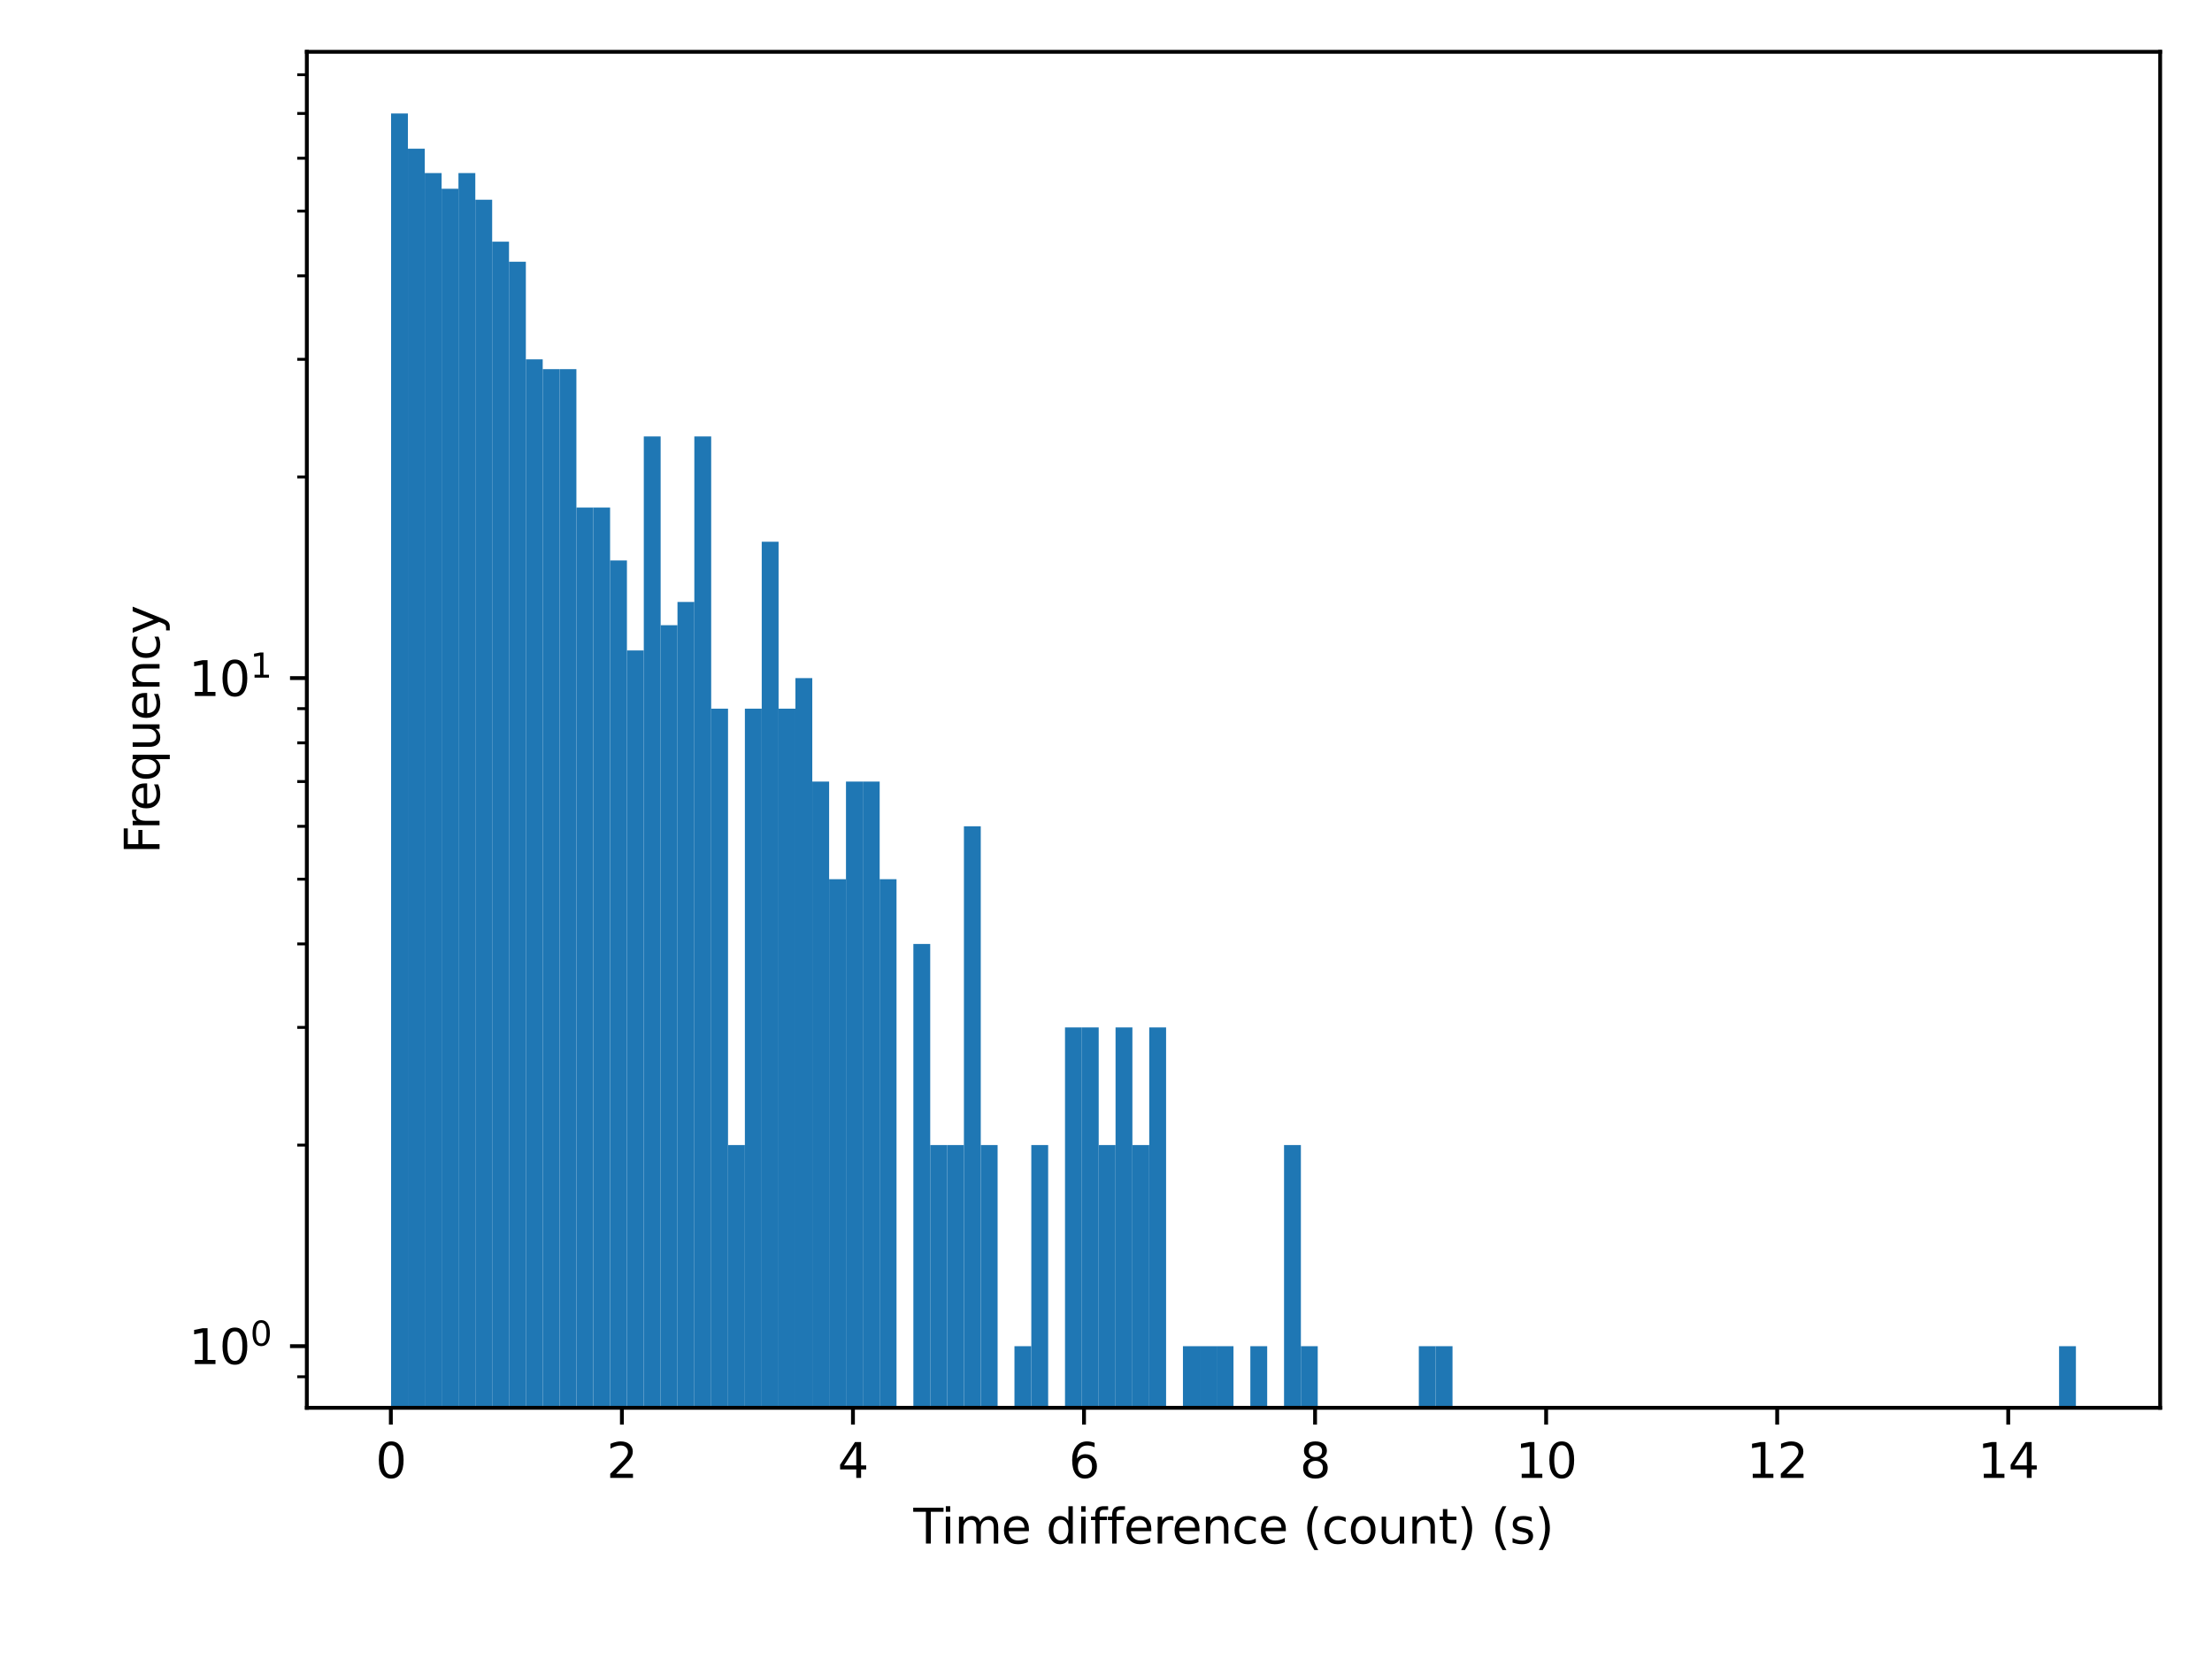 <?xml version="1.0" encoding="utf-8" standalone="no"?>
<!DOCTYPE svg PUBLIC "-//W3C//DTD SVG 1.1//EN"
  "http://www.w3.org/Graphics/SVG/1.1/DTD/svg11.dtd">
<svg height="345.6pt" version="1.1" viewBox="0 0 460.8 345.6" width="460.8pt" xmlns="http://www.w3.org/2000/svg" xmlns:xlink="http://www.w3.org/1999/xlink">
 <defs>
  <style type="text/css">*{stroke-linecap:butt;stroke-linejoin:round;}</style>
 </defs>
 <g id="figure_1">
  <g id="patch_1">
   <path d="M 0 345.6 
L 460.8 345.6 
L 460.8 0 
L 0 0 
z
" style="fill:#ffffff;"/>
  </g>
  <g id="axes_1">
   <g id="patch_2">
    <path d="M 63.917 293.272 
L 450 293.272 
L 450 10.8 
L 63.917 10.8 
z
" style="fill:#ffffff;"/>
   </g>
   <g id="patch_3">
    <path clip-path="url(#p683ae94d68)" d="M 81.466 139456.087 
L 84.976 139456.087 
L 84.976 23.64 
L 81.466 23.64 
z
" style="fill:#1f77b4;"/>
   </g>
   <g id="patch_4">
    <path clip-path="url(#p683ae94d68)" d="M 84.976 139456.087 
L 88.486 139456.087 
L 88.486 30.975 
L 84.976 30.975 
z
" style="fill:#1f77b4;"/>
   </g>
   <g id="patch_5">
    <path clip-path="url(#p683ae94d68)" d="M 88.486 139456.087 
L 91.995 139456.087 
L 91.995 36.057 
L 88.486 36.057 
z
" style="fill:#1f77b4;"/>
   </g>
   <g id="patch_6">
    <path clip-path="url(#p683ae94d68)" d="M 91.995 139456.087 
L 95.505 139456.087 
L 95.505 39.325 
L 91.995 39.325 
z
" style="fill:#1f77b4;"/>
   </g>
   <g id="patch_7">
    <path clip-path="url(#p683ae94d68)" d="M 95.505 139456.087 
L 99.015 139456.087 
L 99.015 36.057 
L 95.505 36.057 
z
" style="fill:#1f77b4;"/>
   </g>
   <g id="patch_8">
    <path clip-path="url(#p683ae94d68)" d="M 99.015 139456.087 
L 102.525 139456.087 
L 102.525 41.606 
L 99.015 41.606 
z
" style="fill:#1f77b4;"/>
   </g>
   <g id="patch_9">
    <path clip-path="url(#p683ae94d68)" d="M 102.525 139456.087 
L 106.035 139456.087 
L 106.035 50.345 
L 102.525 50.345 
z
" style="fill:#1f77b4;"/>
   </g>
   <g id="patch_10">
    <path clip-path="url(#p683ae94d68)" d="M 106.035 139456.087 
L 109.545 139456.087 
L 109.545 54.516 
L 106.035 54.516 
z
" style="fill:#1f77b4;"/>
   </g>
   <g id="patch_11">
    <path clip-path="url(#p683ae94d68)" d="M 109.545 139456.087 
L 113.055 139456.087 
L 113.055 74.853 
L 109.545 74.853 
z
" style="fill:#1f77b4;"/>
   </g>
   <g id="patch_12">
    <path clip-path="url(#p683ae94d68)" d="M 113.055 139456.087 
L 116.564 139456.087 
L 116.564 76.902 
L 113.055 76.902 
z
" style="fill:#1f77b4;"/>
   </g>
   <g id="patch_13">
    <path clip-path="url(#p683ae94d68)" d="M 116.564 139456.087 
L 120.074 139456.087 
L 120.074 76.902 
L 116.564 76.902 
z
" style="fill:#1f77b4;"/>
   </g>
   <g id="patch_14">
    <path clip-path="url(#p683ae94d68)" d="M 120.074 139456.087 
L 123.584 139456.087 
L 123.584 105.729 
L 120.074 105.729 
z
" style="fill:#1f77b4;"/>
   </g>
   <g id="patch_15">
    <path clip-path="url(#p683ae94d68)" d="M 123.584 139456.087 
L 127.094 139456.087 
L 127.094 105.729 
L 123.584 105.729 
z
" style="fill:#1f77b4;"/>
   </g>
   <g id="patch_16">
    <path clip-path="url(#p683ae94d68)" d="M 127.094 139456.087 
L 130.604 139456.087 
L 130.604 116.749 
L 127.094 116.749 
z
" style="fill:#1f77b4;"/>
   </g>
   <g id="patch_17">
    <path clip-path="url(#p683ae94d68)" d="M 130.604 139456.087 
L 134.114 139456.087 
L 134.114 135.496 
L 130.604 135.496 
z
" style="fill:#1f77b4;"/>
   </g>
   <g id="patch_18">
    <path clip-path="url(#p683ae94d68)" d="M 134.114 139456.087 
L 137.623 139456.087 
L 137.623 90.913 
L 134.114 90.913 
z
" style="fill:#1f77b4;"/>
   </g>
   <g id="patch_19">
    <path clip-path="url(#p683ae94d68)" d="M 137.623 139456.087 
L 141.133 139456.087 
L 141.133 130.237 
L 137.623 130.237 
z
" style="fill:#1f77b4;"/>
   </g>
   <g id="patch_20">
    <path clip-path="url(#p683ae94d68)" d="M 141.133 139456.087 
L 144.643 139456.087 
L 144.643 125.399 
L 141.133 125.399 
z
" style="fill:#1f77b4;"/>
   </g>
   <g id="patch_21">
    <path clip-path="url(#p683ae94d68)" d="M 144.643 139456.087 
L 148.153 139456.087 
L 148.153 90.913 
L 144.643 90.913 
z
" style="fill:#1f77b4;"/>
   </g>
   <g id="patch_22">
    <path clip-path="url(#p683ae94d68)" d="M 148.153 139456.087 
L 151.663 139456.087 
L 151.663 147.625 
L 148.153 147.625 
z
" style="fill:#1f77b4;"/>
   </g>
   <g id="patch_23">
    <path clip-path="url(#p683ae94d68)" d="M 151.663 139456.087 
L 155.173 139456.087 
L 155.173 238.536 
L 151.663 238.536 
z
" style="fill:#1f77b4;"/>
   </g>
   <g id="patch_24">
    <path clip-path="url(#p683ae94d68)" d="M 155.173 139456.087 
L 158.683 139456.087 
L 158.683 147.625 
L 155.173 147.625 
z
" style="fill:#1f77b4;"/>
   </g>
   <g id="patch_25">
    <path clip-path="url(#p683ae94d68)" d="M 158.683 139456.087 
L 162.192 139456.087 
L 162.192 112.848 
L 158.683 112.848 
z
" style="fill:#1f77b4;"/>
   </g>
   <g id="patch_26">
    <path clip-path="url(#p683ae94d68)" d="M 162.192 139456.087 
L 165.702 139456.087 
L 165.702 147.625 
L 162.192 147.625 
z
" style="fill:#1f77b4;"/>
   </g>
   <g id="patch_27">
    <path clip-path="url(#p683ae94d68)" d="M 165.702 139456.087 
L 169.212 139456.087 
L 169.212 141.257 
L 165.702 141.257 
z
" style="fill:#1f77b4;"/>
   </g>
   <g id="patch_28">
    <path clip-path="url(#p683ae94d68)" d="M 169.212 139456.087 
L 172.722 139456.087 
L 172.722 162.815 
L 169.212 162.815 
z
" style="fill:#1f77b4;"/>
   </g>
   <g id="patch_29">
    <path clip-path="url(#p683ae94d68)" d="M 172.722 139456.087 
L 176.232 139456.087 
L 176.232 183.153 
L 172.722 183.153 
z
" style="fill:#1f77b4;"/>
   </g>
   <g id="patch_30">
    <path clip-path="url(#p683ae94d68)" d="M 176.232 139456.087 
L 179.742 139456.087 
L 179.742 162.815 
L 176.232 162.815 
z
" style="fill:#1f77b4;"/>
   </g>
   <g id="patch_31">
    <path clip-path="url(#p683ae94d68)" d="M 179.742 139456.087 
L 183.252 139456.087 
L 183.252 162.815 
L 179.742 162.815 
z
" style="fill:#1f77b4;"/>
   </g>
   <g id="patch_32">
    <path clip-path="url(#p683ae94d68)" d="M 183.252 139456.087 
L 186.761 139456.087 
L 186.761 183.153 
L 183.252 183.153 
z
" style="fill:#1f77b4;"/>
   </g>
   <g id="patch_33">
    <path clip-path="url(#p683ae94d68)" d="M 186.761 139456.087 
L 190.271 139456.087 
L 190.271 139456.087 
L 186.761 139456.087 
z
" style="fill:#1f77b4;"/>
   </g>
   <g id="patch_34">
    <path clip-path="url(#p683ae94d68)" d="M 190.271 139456.087 
L 193.781 139456.087 
L 193.781 196.64 
L 190.271 196.64 
z
" style="fill:#1f77b4;"/>
   </g>
   <g id="patch_35">
    <path clip-path="url(#p683ae94d68)" d="M 193.781 139456.087 
L 197.291 139456.087 
L 197.291 238.536 
L 193.781 238.536 
z
" style="fill:#1f77b4;"/>
   </g>
   <g id="patch_36">
    <path clip-path="url(#p683ae94d68)" d="M 197.291 139456.087 
L 200.801 139456.087 
L 200.801 238.536 
L 197.291 238.536 
z
" style="fill:#1f77b4;"/>
   </g>
   <g id="patch_37">
    <path clip-path="url(#p683ae94d68)" d="M 200.801 139456.087 
L 204.311 139456.087 
L 204.311 172.133 
L 200.801 172.133 
z
" style="fill:#1f77b4;"/>
   </g>
   <g id="patch_38">
    <path clip-path="url(#p683ae94d68)" d="M 204.311 139456.087 
L 207.82 139456.087 
L 207.82 238.536 
L 204.311 238.536 
z
" style="fill:#1f77b4;"/>
   </g>
   <g id="patch_39">
    <path clip-path="url(#p683ae94d68)" d="M 207.82 139456.087 
L 211.33 139456.087 
L 211.33 139456.087 
L 207.82 139456.087 
z
" style="fill:#1f77b4;"/>
   </g>
   <g id="patch_40">
    <path clip-path="url(#p683ae94d68)" d="M 211.33 139456.087 
L 214.84 139456.087 
L 214.84 280.432 
L 211.33 280.432 
z
" style="fill:#1f77b4;"/>
   </g>
   <g id="patch_41">
    <path clip-path="url(#p683ae94d68)" d="M 214.84 139456.087 
L 218.35 139456.087 
L 218.35 238.536 
L 214.84 238.536 
z
" style="fill:#1f77b4;"/>
   </g>
   <g id="patch_42">
    <path clip-path="url(#p683ae94d68)" d="M 218.35 139456.087 
L 221.86 139456.087 
L 221.86 139456.087 
L 218.35 139456.087 
z
" style="fill:#1f77b4;"/>
   </g>
   <g id="patch_43">
    <path clip-path="url(#p683ae94d68)" d="M 221.86 139456.087 
L 225.37 139456.087 
L 225.37 214.029 
L 221.86 214.029 
z
" style="fill:#1f77b4;"/>
   </g>
   <g id="patch_44">
    <path clip-path="url(#p683ae94d68)" d="M 225.37 139456.087 
L 228.88 139456.087 
L 228.88 214.029 
L 225.37 214.029 
z
" style="fill:#1f77b4;"/>
   </g>
   <g id="patch_45">
    <path clip-path="url(#p683ae94d68)" d="M 228.88 139456.087 
L 232.389 139456.087 
L 232.389 238.536 
L 228.88 238.536 
z
" style="fill:#1f77b4;"/>
   </g>
   <g id="patch_46">
    <path clip-path="url(#p683ae94d68)" d="M 232.389 139456.087 
L 235.899 139456.087 
L 235.899 214.029 
L 232.389 214.029 
z
" style="fill:#1f77b4;"/>
   </g>
   <g id="patch_47">
    <path clip-path="url(#p683ae94d68)" d="M 235.899 139456.087 
L 239.409 139456.087 
L 239.409 238.536 
L 235.899 238.536 
z
" style="fill:#1f77b4;"/>
   </g>
   <g id="patch_48">
    <path clip-path="url(#p683ae94d68)" d="M 239.409 139456.087 
L 242.919 139456.087 
L 242.919 214.029 
L 239.409 214.029 
z
" style="fill:#1f77b4;"/>
   </g>
   <g id="patch_49">
    <path clip-path="url(#p683ae94d68)" d="M 242.919 139456.087 
L 246.429 139456.087 
L 246.429 139456.087 
L 242.919 139456.087 
z
" style="fill:#1f77b4;"/>
   </g>
   <g id="patch_50">
    <path clip-path="url(#p683ae94d68)" d="M 246.429 139456.087 
L 249.939 139456.087 
L 249.939 280.432 
L 246.429 280.432 
z
" style="fill:#1f77b4;"/>
   </g>
   <g id="patch_51">
    <path clip-path="url(#p683ae94d68)" d="M 249.939 139456.087 
L 253.448 139456.087 
L 253.448 280.432 
L 249.939 280.432 
z
" style="fill:#1f77b4;"/>
   </g>
   <g id="patch_52">
    <path clip-path="url(#p683ae94d68)" d="M 253.448 139456.087 
L 256.958 139456.087 
L 256.958 280.432 
L 253.448 280.432 
z
" style="fill:#1f77b4;"/>
   </g>
   <g id="patch_53">
    <path clip-path="url(#p683ae94d68)" d="M 256.958 139456.087 
L 260.468 139456.087 
L 260.468 139456.087 
L 256.958 139456.087 
z
" style="fill:#1f77b4;"/>
   </g>
   <g id="patch_54">
    <path clip-path="url(#p683ae94d68)" d="M 260.468 139456.087 
L 263.978 139456.087 
L 263.978 280.432 
L 260.468 280.432 
z
" style="fill:#1f77b4;"/>
   </g>
   <g id="patch_55">
    <path clip-path="url(#p683ae94d68)" d="M 263.978 139456.087 
L 267.488 139456.087 
L 267.488 139456.087 
L 263.978 139456.087 
z
" style="fill:#1f77b4;"/>
   </g>
   <g id="patch_56">
    <path clip-path="url(#p683ae94d68)" d="M 267.488 139456.087 
L 270.998 139456.087 
L 270.998 238.536 
L 267.488 238.536 
z
" style="fill:#1f77b4;"/>
   </g>
   <g id="patch_57">
    <path clip-path="url(#p683ae94d68)" d="M 270.998 139456.087 
L 274.508 139456.087 
L 274.508 280.432 
L 270.998 280.432 
z
" style="fill:#1f77b4;"/>
   </g>
   <g id="patch_58">
    <path clip-path="url(#p683ae94d68)" d="M 274.508 139456.087 
L 278.017 139456.087 
L 278.017 139456.087 
L 274.508 139456.087 
z
" style="fill:#1f77b4;"/>
   </g>
   <g id="patch_59">
    <path clip-path="url(#p683ae94d68)" d="M 278.017 139456.087 
L 281.527 139456.087 
L 281.527 139456.087 
L 278.017 139456.087 
z
" style="fill:#1f77b4;"/>
   </g>
   <g id="patch_60">
    <path clip-path="url(#p683ae94d68)" d="M 281.527 139456.087 
L 285.037 139456.087 
L 285.037 139456.087 
L 281.527 139456.087 
z
" style="fill:#1f77b4;"/>
   </g>
   <g id="patch_61">
    <path clip-path="url(#p683ae94d68)" d="M 285.037 139456.087 
L 288.547 139456.087 
L 288.547 139456.087 
L 285.037 139456.087 
z
" style="fill:#1f77b4;"/>
   </g>
   <g id="patch_62">
    <path clip-path="url(#p683ae94d68)" d="M 288.547 139456.087 
L 292.057 139456.087 
L 292.057 139456.087 
L 288.547 139456.087 
z
" style="fill:#1f77b4;"/>
   </g>
   <g id="patch_63">
    <path clip-path="url(#p683ae94d68)" d="M 292.057 139456.087 
L 295.567 139456.087 
L 295.567 139456.087 
L 292.057 139456.087 
z
" style="fill:#1f77b4;"/>
   </g>
   <g id="patch_64">
    <path clip-path="url(#p683ae94d68)" d="M 295.567 139456.087 
L 299.077 139456.087 
L 299.077 280.432 
L 295.567 280.432 
z
" style="fill:#1f77b4;"/>
   </g>
   <g id="patch_65">
    <path clip-path="url(#p683ae94d68)" d="M 299.077 139456.087 
L 302.586 139456.087 
L 302.586 280.432 
L 299.077 280.432 
z
" style="fill:#1f77b4;"/>
   </g>
   <g id="patch_66">
    <path clip-path="url(#p683ae94d68)" d="M 302.586 139456.087 
L 306.096 139456.087 
L 306.096 139456.087 
L 302.586 139456.087 
z
" style="fill:#1f77b4;"/>
   </g>
   <g id="patch_67">
    <path clip-path="url(#p683ae94d68)" d="M 306.096 139456.087 
L 309.606 139456.087 
L 309.606 139456.087 
L 306.096 139456.087 
z
" style="fill:#1f77b4;"/>
   </g>
   <g id="patch_68">
    <path clip-path="url(#p683ae94d68)" d="M 309.606 139456.087 
L 313.116 139456.087 
L 313.116 139456.087 
L 309.606 139456.087 
z
" style="fill:#1f77b4;"/>
   </g>
   <g id="patch_69">
    <path clip-path="url(#p683ae94d68)" d="M 313.116 139456.087 
L 316.626 139456.087 
L 316.626 139456.087 
L 313.116 139456.087 
z
" style="fill:#1f77b4;"/>
   </g>
   <g id="patch_70">
    <path clip-path="url(#p683ae94d68)" d="M 316.626 139456.087 
L 320.136 139456.087 
L 320.136 139456.087 
L 316.626 139456.087 
z
" style="fill:#1f77b4;"/>
   </g>
   <g id="patch_71">
    <path clip-path="url(#p683ae94d68)" d="M 320.136 139456.087 
L 323.645 139456.087 
L 323.645 139456.087 
L 320.136 139456.087 
z
" style="fill:#1f77b4;"/>
   </g>
   <g id="patch_72">
    <path clip-path="url(#p683ae94d68)" d="M 323.645 139456.087 
L 327.155 139456.087 
L 327.155 139456.087 
L 323.645 139456.087 
z
" style="fill:#1f77b4;"/>
   </g>
   <g id="patch_73">
    <path clip-path="url(#p683ae94d68)" d="M 327.155 139456.087 
L 330.665 139456.087 
L 330.665 139456.087 
L 327.155 139456.087 
z
" style="fill:#1f77b4;"/>
   </g>
   <g id="patch_74">
    <path clip-path="url(#p683ae94d68)" d="M 330.665 139456.087 
L 334.175 139456.087 
L 334.175 139456.087 
L 330.665 139456.087 
z
" style="fill:#1f77b4;"/>
   </g>
   <g id="patch_75">
    <path clip-path="url(#p683ae94d68)" d="M 334.175 139456.087 
L 337.685 139456.087 
L 337.685 139456.087 
L 334.175 139456.087 
z
" style="fill:#1f77b4;"/>
   </g>
   <g id="patch_76">
    <path clip-path="url(#p683ae94d68)" d="M 337.685 139456.087 
L 341.195 139456.087 
L 341.195 139456.087 
L 337.685 139456.087 
z
" style="fill:#1f77b4;"/>
   </g>
   <g id="patch_77">
    <path clip-path="url(#p683ae94d68)" d="M 341.195 139456.087 
L 344.705 139456.087 
L 344.705 139456.087 
L 341.195 139456.087 
z
" style="fill:#1f77b4;"/>
   </g>
   <g id="patch_78">
    <path clip-path="url(#p683ae94d68)" d="M 344.705 139456.087 
L 348.214 139456.087 
L 348.214 139456.087 
L 344.705 139456.087 
z
" style="fill:#1f77b4;"/>
   </g>
   <g id="patch_79">
    <path clip-path="url(#p683ae94d68)" d="M 348.214 139456.087 
L 351.724 139456.087 
L 351.724 139456.087 
L 348.214 139456.087 
z
" style="fill:#1f77b4;"/>
   </g>
   <g id="patch_80">
    <path clip-path="url(#p683ae94d68)" d="M 351.724 139456.087 
L 355.234 139456.087 
L 355.234 139456.087 
L 351.724 139456.087 
z
" style="fill:#1f77b4;"/>
   </g>
   <g id="patch_81">
    <path clip-path="url(#p683ae94d68)" d="M 355.234 139456.087 
L 358.744 139456.087 
L 358.744 139456.087 
L 355.234 139456.087 
z
" style="fill:#1f77b4;"/>
   </g>
   <g id="patch_82">
    <path clip-path="url(#p683ae94d68)" d="M 358.744 139456.087 
L 362.254 139456.087 
L 362.254 139456.087 
L 358.744 139456.087 
z
" style="fill:#1f77b4;"/>
   </g>
   <g id="patch_83">
    <path clip-path="url(#p683ae94d68)" d="M 362.254 139456.087 
L 365.764 139456.087 
L 365.764 139456.087 
L 362.254 139456.087 
z
" style="fill:#1f77b4;"/>
   </g>
   <g id="patch_84">
    <path clip-path="url(#p683ae94d68)" d="M 365.764 139456.087 
L 369.273 139456.087 
L 369.273 139456.087 
L 365.764 139456.087 
z
" style="fill:#1f77b4;"/>
   </g>
   <g id="patch_85">
    <path clip-path="url(#p683ae94d68)" d="M 369.273 139456.087 
L 372.783 139456.087 
L 372.783 139456.087 
L 369.273 139456.087 
z
" style="fill:#1f77b4;"/>
   </g>
   <g id="patch_86">
    <path clip-path="url(#p683ae94d68)" d="M 372.783 139456.087 
L 376.293 139456.087 
L 376.293 139456.087 
L 372.783 139456.087 
z
" style="fill:#1f77b4;"/>
   </g>
   <g id="patch_87">
    <path clip-path="url(#p683ae94d68)" d="M 376.293 139456.087 
L 379.803 139456.087 
L 379.803 139456.087 
L 376.293 139456.087 
z
" style="fill:#1f77b4;"/>
   </g>
   <g id="patch_88">
    <path clip-path="url(#p683ae94d68)" d="M 379.803 139456.087 
L 383.313 139456.087 
L 383.313 139456.087 
L 379.803 139456.087 
z
" style="fill:#1f77b4;"/>
   </g>
   <g id="patch_89">
    <path clip-path="url(#p683ae94d68)" d="M 383.313 139456.087 
L 386.823 139456.087 
L 386.823 139456.087 
L 383.313 139456.087 
z
" style="fill:#1f77b4;"/>
   </g>
   <g id="patch_90">
    <path clip-path="url(#p683ae94d68)" d="M 386.823 139456.087 
L 390.333 139456.087 
L 390.333 139456.087 
L 386.823 139456.087 
z
" style="fill:#1f77b4;"/>
   </g>
   <g id="patch_91">
    <path clip-path="url(#p683ae94d68)" d="M 390.333 139456.087 
L 393.842 139456.087 
L 393.842 139456.087 
L 390.333 139456.087 
z
" style="fill:#1f77b4;"/>
   </g>
   <g id="patch_92">
    <path clip-path="url(#p683ae94d68)" d="M 393.842 139456.087 
L 397.352 139456.087 
L 397.352 139456.087 
L 393.842 139456.087 
z
" style="fill:#1f77b4;"/>
   </g>
   <g id="patch_93">
    <path clip-path="url(#p683ae94d68)" d="M 397.352 139456.087 
L 400.862 139456.087 
L 400.862 139456.087 
L 397.352 139456.087 
z
" style="fill:#1f77b4;"/>
   </g>
   <g id="patch_94">
    <path clip-path="url(#p683ae94d68)" d="M 400.862 139456.087 
L 404.372 139456.087 
L 404.372 139456.087 
L 400.862 139456.087 
z
" style="fill:#1f77b4;"/>
   </g>
   <g id="patch_95">
    <path clip-path="url(#p683ae94d68)" d="M 404.372 139456.087 
L 407.882 139456.087 
L 407.882 139456.087 
L 404.372 139456.087 
z
" style="fill:#1f77b4;"/>
   </g>
   <g id="patch_96">
    <path clip-path="url(#p683ae94d68)" d="M 407.882 139456.087 
L 411.392 139456.087 
L 411.392 139456.087 
L 407.882 139456.087 
z
" style="fill:#1f77b4;"/>
   </g>
   <g id="patch_97">
    <path clip-path="url(#p683ae94d68)" d="M 411.392 139456.087 
L 414.902 139456.087 
L 414.902 139456.087 
L 411.392 139456.087 
z
" style="fill:#1f77b4;"/>
   </g>
   <g id="patch_98">
    <path clip-path="url(#p683ae94d68)" d="M 414.902 139456.087 
L 418.411 139456.087 
L 418.411 139456.087 
L 414.902 139456.087 
z
" style="fill:#1f77b4;"/>
   </g>
   <g id="patch_99">
    <path clip-path="url(#p683ae94d68)" d="M 418.411 139456.087 
L 421.921 139456.087 
L 421.921 139456.087 
L 418.411 139456.087 
z
" style="fill:#1f77b4;"/>
   </g>
   <g id="patch_100">
    <path clip-path="url(#p683ae94d68)" d="M 421.921 139456.087 
L 425.431 139456.087 
L 425.431 139456.087 
L 421.921 139456.087 
z
" style="fill:#1f77b4;"/>
   </g>
   <g id="patch_101">
    <path clip-path="url(#p683ae94d68)" d="M 425.431 139456.087 
L 428.941 139456.087 
L 428.941 139456.087 
L 425.431 139456.087 
z
" style="fill:#1f77b4;"/>
   </g>
   <g id="patch_102">
    <path clip-path="url(#p683ae94d68)" d="M 428.941 139456.087 
L 432.451 139456.087 
L 432.451 280.432 
L 428.941 280.432 
z
" style="fill:#1f77b4;"/>
   </g>
   <g id="matplotlib.axis_1">
    <g id="xtick_1">
     <g id="line2d_1">
      <defs>
       <path d="M 0 0 
L 0 3.5 
" id="m8f049c482c" style="stroke:#000000;stroke-width:0.8;"/>
      </defs>
      <g>
       <use style="stroke:#000000;stroke-width:0.8;" x="81.421" xlink:href="#m8f049c482c" y="293.272"/>
      </g>
     </g>
     <g id="text_1">
      <!-- 0 -->
      <g transform="translate(78.239 307.87)scale(0.1 -0.1)">
       <defs>
        <path d="M 2034 4250 
Q 1547 4250 1301 3770 
Q 1056 3291 1056 2328 
Q 1056 1369 1301 889 
Q 1547 409 2034 409 
Q 2525 409 2770 889 
Q 3016 1369 3016 2328 
Q 3016 3291 2770 3770 
Q 2525 4250 2034 4250 
z
M 2034 4750 
Q 2819 4750 3233 4129 
Q 3647 3509 3647 2328 
Q 3647 1150 3233 529 
Q 2819 -91 2034 -91 
Q 1250 -91 836 529 
Q 422 1150 422 2328 
Q 422 3509 836 4129 
Q 1250 4750 2034 4750 
z
" id="DejaVuSans-30" transform="scale(0.016)"/>
       </defs>
       <use xlink:href="#DejaVuSans-30"/>
      </g>
     </g>
    </g>
    <g id="xtick_2">
     <g id="line2d_2">
      <g>
       <use style="stroke:#000000;stroke-width:0.8;" x="129.554" xlink:href="#m8f049c482c" y="293.272"/>
      </g>
     </g>
     <g id="text_2">
      <!-- 2 -->
      <g transform="translate(126.372 307.87)scale(0.1 -0.1)">
       <defs>
        <path d="M 1228 531 
L 3431 531 
L 3431 0 
L 469 0 
L 469 531 
Q 828 903 1448 1529 
Q 2069 2156 2228 2338 
Q 2531 2678 2651 2914 
Q 2772 3150 2772 3378 
Q 2772 3750 2511 3984 
Q 2250 4219 1831 4219 
Q 1534 4219 1204 4116 
Q 875 4013 500 3803 
L 500 4441 
Q 881 4594 1212 4672 
Q 1544 4750 1819 4750 
Q 2544 4750 2975 4387 
Q 3406 4025 3406 3419 
Q 3406 3131 3298 2873 
Q 3191 2616 2906 2266 
Q 2828 2175 2409 1742 
Q 1991 1309 1228 531 
z
" id="DejaVuSans-32" transform="scale(0.016)"/>
       </defs>
       <use xlink:href="#DejaVuSans-32"/>
      </g>
     </g>
    </g>
    <g id="xtick_3">
     <g id="line2d_3">
      <g>
       <use style="stroke:#000000;stroke-width:0.8;" x="177.687" xlink:href="#m8f049c482c" y="293.272"/>
      </g>
     </g>
     <g id="text_3">
      <!-- 4 -->
      <g transform="translate(174.506 307.87)scale(0.1 -0.1)">
       <defs>
        <path d="M 2419 4116 
L 825 1625 
L 2419 1625 
L 2419 4116 
z
M 2253 4666 
L 3047 4666 
L 3047 1625 
L 3713 1625 
L 3713 1100 
L 3047 1100 
L 3047 0 
L 2419 0 
L 2419 1100 
L 313 1100 
L 313 1709 
L 2253 4666 
z
" id="DejaVuSans-34" transform="scale(0.016)"/>
       </defs>
       <use xlink:href="#DejaVuSans-34"/>
      </g>
     </g>
    </g>
    <g id="xtick_4">
     <g id="line2d_4">
      <g>
       <use style="stroke:#000000;stroke-width:0.8;" x="225.82" xlink:href="#m8f049c482c" y="293.272"/>
      </g>
     </g>
     <g id="text_4">
      <!-- 6 -->
      <g transform="translate(222.639 307.87)scale(0.1 -0.1)">
       <defs>
        <path d="M 2113 2584 
Q 1688 2584 1439 2293 
Q 1191 2003 1191 1497 
Q 1191 994 1439 701 
Q 1688 409 2113 409 
Q 2538 409 2786 701 
Q 3034 994 3034 1497 
Q 3034 2003 2786 2293 
Q 2538 2584 2113 2584 
z
M 3366 4563 
L 3366 3988 
Q 3128 4100 2886 4159 
Q 2644 4219 2406 4219 
Q 1781 4219 1451 3797 
Q 1122 3375 1075 2522 
Q 1259 2794 1537 2939 
Q 1816 3084 2150 3084 
Q 2853 3084 3261 2657 
Q 3669 2231 3669 1497 
Q 3669 778 3244 343 
Q 2819 -91 2113 -91 
Q 1303 -91 875 529 
Q 447 1150 447 2328 
Q 447 3434 972 4092 
Q 1497 4750 2381 4750 
Q 2619 4750 2861 4703 
Q 3103 4656 3366 4563 
z
" id="DejaVuSans-36" transform="scale(0.016)"/>
       </defs>
       <use xlink:href="#DejaVuSans-36"/>
      </g>
     </g>
    </g>
    <g id="xtick_5">
     <g id="line2d_5">
      <g>
       <use style="stroke:#000000;stroke-width:0.8;" x="273.953" xlink:href="#m8f049c482c" y="293.272"/>
      </g>
     </g>
     <g id="text_5">
      <!-- 8 -->
      <g transform="translate(270.772 307.87)scale(0.1 -0.1)">
       <defs>
        <path d="M 2034 2216 
Q 1584 2216 1326 1975 
Q 1069 1734 1069 1313 
Q 1069 891 1326 650 
Q 1584 409 2034 409 
Q 2484 409 2743 651 
Q 3003 894 3003 1313 
Q 3003 1734 2745 1975 
Q 2488 2216 2034 2216 
z
M 1403 2484 
Q 997 2584 770 2862 
Q 544 3141 544 3541 
Q 544 4100 942 4425 
Q 1341 4750 2034 4750 
Q 2731 4750 3128 4425 
Q 3525 4100 3525 3541 
Q 3525 3141 3298 2862 
Q 3072 2584 2669 2484 
Q 3125 2378 3379 2068 
Q 3634 1759 3634 1313 
Q 3634 634 3220 271 
Q 2806 -91 2034 -91 
Q 1263 -91 848 271 
Q 434 634 434 1313 
Q 434 1759 690 2068 
Q 947 2378 1403 2484 
z
M 1172 3481 
Q 1172 3119 1398 2916 
Q 1625 2713 2034 2713 
Q 2441 2713 2670 2916 
Q 2900 3119 2900 3481 
Q 2900 3844 2670 4047 
Q 2441 4250 2034 4250 
Q 1625 4250 1398 4047 
Q 1172 3844 1172 3481 
z
" id="DejaVuSans-38" transform="scale(0.016)"/>
       </defs>
       <use xlink:href="#DejaVuSans-38"/>
      </g>
     </g>
    </g>
    <g id="xtick_6">
     <g id="line2d_6">
      <g>
       <use style="stroke:#000000;stroke-width:0.8;" x="322.086" xlink:href="#m8f049c482c" y="293.272"/>
      </g>
     </g>
     <g id="text_6">
      <!-- 10 -->
      <g transform="translate(315.724 307.87)scale(0.1 -0.1)">
       <defs>
        <path d="M 794 531 
L 1825 531 
L 1825 4091 
L 703 3866 
L 703 4441 
L 1819 4666 
L 2450 4666 
L 2450 531 
L 3481 531 
L 3481 0 
L 794 0 
L 794 531 
z
" id="DejaVuSans-31" transform="scale(0.016)"/>
       </defs>
       <use xlink:href="#DejaVuSans-31"/>
       <use x="63.623" xlink:href="#DejaVuSans-30"/>
      </g>
     </g>
    </g>
    <g id="xtick_7">
     <g id="line2d_7">
      <g>
       <use style="stroke:#000000;stroke-width:0.8;" x="370.22" xlink:href="#m8f049c482c" y="293.272"/>
      </g>
     </g>
     <g id="text_7">
      <!-- 12 -->
      <g transform="translate(363.857 307.87)scale(0.1 -0.1)">
       <use xlink:href="#DejaVuSans-31"/>
       <use x="63.623" xlink:href="#DejaVuSans-32"/>
      </g>
     </g>
    </g>
    <g id="xtick_8">
     <g id="line2d_8">
      <g>
       <use style="stroke:#000000;stroke-width:0.8;" x="418.353" xlink:href="#m8f049c482c" y="293.272"/>
      </g>
     </g>
     <g id="text_8">
      <!-- 14 -->
      <g transform="translate(411.99 307.87)scale(0.1 -0.1)">
       <use xlink:href="#DejaVuSans-31"/>
       <use x="63.623" xlink:href="#DejaVuSans-34"/>
      </g>
     </g>
    </g>
    <g id="text_9">
     <!-- Time difference (count) (s) -->
     <g transform="translate(190.269 321.549)scale(0.1 -0.1)">
      <defs>
       <path d="M -19 4666 
L 3928 4666 
L 3928 4134 
L 2272 4134 
L 2272 0 
L 1638 0 
L 1638 4134 
L -19 4134 
L -19 4666 
z
" id="DejaVuSans-54" transform="scale(0.016)"/>
       <path d="M 603 3500 
L 1178 3500 
L 1178 0 
L 603 0 
L 603 3500 
z
M 603 4863 
L 1178 4863 
L 1178 4134 
L 603 4134 
L 603 4863 
z
" id="DejaVuSans-69" transform="scale(0.016)"/>
       <path d="M 3328 2828 
Q 3544 3216 3844 3400 
Q 4144 3584 4550 3584 
Q 5097 3584 5394 3201 
Q 5691 2819 5691 2113 
L 5691 0 
L 5113 0 
L 5113 2094 
Q 5113 2597 4934 2840 
Q 4756 3084 4391 3084 
Q 3944 3084 3684 2787 
Q 3425 2491 3425 1978 
L 3425 0 
L 2847 0 
L 2847 2094 
Q 2847 2600 2669 2842 
Q 2491 3084 2119 3084 
Q 1678 3084 1418 2786 
Q 1159 2488 1159 1978 
L 1159 0 
L 581 0 
L 581 3500 
L 1159 3500 
L 1159 2956 
Q 1356 3278 1631 3431 
Q 1906 3584 2284 3584 
Q 2666 3584 2933 3390 
Q 3200 3197 3328 2828 
z
" id="DejaVuSans-6d" transform="scale(0.016)"/>
       <path d="M 3597 1894 
L 3597 1613 
L 953 1613 
Q 991 1019 1311 708 
Q 1631 397 2203 397 
Q 2534 397 2845 478 
Q 3156 559 3463 722 
L 3463 178 
Q 3153 47 2828 -22 
Q 2503 -91 2169 -91 
Q 1331 -91 842 396 
Q 353 884 353 1716 
Q 353 2575 817 3079 
Q 1281 3584 2069 3584 
Q 2775 3584 3186 3129 
Q 3597 2675 3597 1894 
z
M 3022 2063 
Q 3016 2534 2758 2815 
Q 2500 3097 2075 3097 
Q 1594 3097 1305 2825 
Q 1016 2553 972 2059 
L 3022 2063 
z
" id="DejaVuSans-65" transform="scale(0.016)"/>
       <path id="DejaVuSans-20" transform="scale(0.016)"/>
       <path d="M 2906 2969 
L 2906 4863 
L 3481 4863 
L 3481 0 
L 2906 0 
L 2906 525 
Q 2725 213 2448 61 
Q 2172 -91 1784 -91 
Q 1150 -91 751 415 
Q 353 922 353 1747 
Q 353 2572 751 3078 
Q 1150 3584 1784 3584 
Q 2172 3584 2448 3432 
Q 2725 3281 2906 2969 
z
M 947 1747 
Q 947 1113 1208 752 
Q 1469 391 1925 391 
Q 2381 391 2643 752 
Q 2906 1113 2906 1747 
Q 2906 2381 2643 2742 
Q 2381 3103 1925 3103 
Q 1469 3103 1208 2742 
Q 947 2381 947 1747 
z
" id="DejaVuSans-64" transform="scale(0.016)"/>
       <path d="M 2375 4863 
L 2375 4384 
L 1825 4384 
Q 1516 4384 1395 4259 
Q 1275 4134 1275 3809 
L 1275 3500 
L 2222 3500 
L 2222 3053 
L 1275 3053 
L 1275 0 
L 697 0 
L 697 3053 
L 147 3053 
L 147 3500 
L 697 3500 
L 697 3744 
Q 697 4328 969 4595 
Q 1241 4863 1831 4863 
L 2375 4863 
z
" id="DejaVuSans-66" transform="scale(0.016)"/>
       <path d="M 2631 2963 
Q 2534 3019 2420 3045 
Q 2306 3072 2169 3072 
Q 1681 3072 1420 2755 
Q 1159 2438 1159 1844 
L 1159 0 
L 581 0 
L 581 3500 
L 1159 3500 
L 1159 2956 
Q 1341 3275 1631 3429 
Q 1922 3584 2338 3584 
Q 2397 3584 2469 3576 
Q 2541 3569 2628 3553 
L 2631 2963 
z
" id="DejaVuSans-72" transform="scale(0.016)"/>
       <path d="M 3513 2113 
L 3513 0 
L 2938 0 
L 2938 2094 
Q 2938 2591 2744 2837 
Q 2550 3084 2163 3084 
Q 1697 3084 1428 2787 
Q 1159 2491 1159 1978 
L 1159 0 
L 581 0 
L 581 3500 
L 1159 3500 
L 1159 2956 
Q 1366 3272 1645 3428 
Q 1925 3584 2291 3584 
Q 2894 3584 3203 3211 
Q 3513 2838 3513 2113 
z
" id="DejaVuSans-6e" transform="scale(0.016)"/>
       <path d="M 3122 3366 
L 3122 2828 
Q 2878 2963 2633 3030 
Q 2388 3097 2138 3097 
Q 1578 3097 1268 2742 
Q 959 2388 959 1747 
Q 959 1106 1268 751 
Q 1578 397 2138 397 
Q 2388 397 2633 464 
Q 2878 531 3122 666 
L 3122 134 
Q 2881 22 2623 -34 
Q 2366 -91 2075 -91 
Q 1284 -91 818 406 
Q 353 903 353 1747 
Q 353 2603 823 3093 
Q 1294 3584 2113 3584 
Q 2378 3584 2631 3529 
Q 2884 3475 3122 3366 
z
" id="DejaVuSans-63" transform="scale(0.016)"/>
       <path d="M 1984 4856 
Q 1566 4138 1362 3434 
Q 1159 2731 1159 2009 
Q 1159 1288 1364 580 
Q 1569 -128 1984 -844 
L 1484 -844 
Q 1016 -109 783 600 
Q 550 1309 550 2009 
Q 550 2706 781 3412 
Q 1013 4119 1484 4856 
L 1984 4856 
z
" id="DejaVuSans-28" transform="scale(0.016)"/>
       <path d="M 1959 3097 
Q 1497 3097 1228 2736 
Q 959 2375 959 1747 
Q 959 1119 1226 758 
Q 1494 397 1959 397 
Q 2419 397 2687 759 
Q 2956 1122 2956 1747 
Q 2956 2369 2687 2733 
Q 2419 3097 1959 3097 
z
M 1959 3584 
Q 2709 3584 3137 3096 
Q 3566 2609 3566 1747 
Q 3566 888 3137 398 
Q 2709 -91 1959 -91 
Q 1206 -91 779 398 
Q 353 888 353 1747 
Q 353 2609 779 3096 
Q 1206 3584 1959 3584 
z
" id="DejaVuSans-6f" transform="scale(0.016)"/>
       <path d="M 544 1381 
L 544 3500 
L 1119 3500 
L 1119 1403 
Q 1119 906 1312 657 
Q 1506 409 1894 409 
Q 2359 409 2629 706 
Q 2900 1003 2900 1516 
L 2900 3500 
L 3475 3500 
L 3475 0 
L 2900 0 
L 2900 538 
Q 2691 219 2414 64 
Q 2138 -91 1772 -91 
Q 1169 -91 856 284 
Q 544 659 544 1381 
z
M 1991 3584 
L 1991 3584 
z
" id="DejaVuSans-75" transform="scale(0.016)"/>
       <path d="M 1172 4494 
L 1172 3500 
L 2356 3500 
L 2356 3053 
L 1172 3053 
L 1172 1153 
Q 1172 725 1289 603 
Q 1406 481 1766 481 
L 2356 481 
L 2356 0 
L 1766 0 
Q 1100 0 847 248 
Q 594 497 594 1153 
L 594 3053 
L 172 3053 
L 172 3500 
L 594 3500 
L 594 4494 
L 1172 4494 
z
" id="DejaVuSans-74" transform="scale(0.016)"/>
       <path d="M 513 4856 
L 1013 4856 
Q 1481 4119 1714 3412 
Q 1947 2706 1947 2009 
Q 1947 1309 1714 600 
Q 1481 -109 1013 -844 
L 513 -844 
Q 928 -128 1133 580 
Q 1338 1288 1338 2009 
Q 1338 2731 1133 3434 
Q 928 4138 513 4856 
z
" id="DejaVuSans-29" transform="scale(0.016)"/>
       <path d="M 2834 3397 
L 2834 2853 
Q 2591 2978 2328 3040 
Q 2066 3103 1784 3103 
Q 1356 3103 1142 2972 
Q 928 2841 928 2578 
Q 928 2378 1081 2264 
Q 1234 2150 1697 2047 
L 1894 2003 
Q 2506 1872 2764 1633 
Q 3022 1394 3022 966 
Q 3022 478 2636 193 
Q 2250 -91 1575 -91 
Q 1294 -91 989 -36 
Q 684 19 347 128 
L 347 722 
Q 666 556 975 473 
Q 1284 391 1588 391 
Q 1994 391 2212 530 
Q 2431 669 2431 922 
Q 2431 1156 2273 1281 
Q 2116 1406 1581 1522 
L 1381 1569 
Q 847 1681 609 1914 
Q 372 2147 372 2553 
Q 372 3047 722 3315 
Q 1072 3584 1716 3584 
Q 2034 3584 2315 3537 
Q 2597 3491 2834 3397 
z
" id="DejaVuSans-73" transform="scale(0.016)"/>
      </defs>
      <use xlink:href="#DejaVuSans-54"/>
      <use x="57.959" xlink:href="#DejaVuSans-69"/>
      <use x="85.742" xlink:href="#DejaVuSans-6d"/>
      <use x="183.154" xlink:href="#DejaVuSans-65"/>
      <use x="244.678" xlink:href="#DejaVuSans-20"/>
      <use x="276.465" xlink:href="#DejaVuSans-64"/>
      <use x="339.941" xlink:href="#DejaVuSans-69"/>
      <use x="367.725" xlink:href="#DejaVuSans-66"/>
      <use x="402.93" xlink:href="#DejaVuSans-66"/>
      <use x="438.135" xlink:href="#DejaVuSans-65"/>
      <use x="499.658" xlink:href="#DejaVuSans-72"/>
      <use x="538.521" xlink:href="#DejaVuSans-65"/>
      <use x="600.045" xlink:href="#DejaVuSans-6e"/>
      <use x="663.424" xlink:href="#DejaVuSans-63"/>
      <use x="718.404" xlink:href="#DejaVuSans-65"/>
      <use x="779.928" xlink:href="#DejaVuSans-20"/>
      <use x="811.715" xlink:href="#DejaVuSans-28"/>
      <use x="850.729" xlink:href="#DejaVuSans-63"/>
      <use x="905.709" xlink:href="#DejaVuSans-6f"/>
      <use x="966.891" xlink:href="#DejaVuSans-75"/>
      <use x="1030.27" xlink:href="#DejaVuSans-6e"/>
      <use x="1093.648" xlink:href="#DejaVuSans-74"/>
      <use x="1132.857" xlink:href="#DejaVuSans-29"/>
      <use x="1171.871" xlink:href="#DejaVuSans-20"/>
      <use x="1203.658" xlink:href="#DejaVuSans-28"/>
      <use x="1242.672" xlink:href="#DejaVuSans-73"/>
      <use x="1294.771" xlink:href="#DejaVuSans-29"/>
     </g>
    </g>
   </g>
   <g id="matplotlib.axis_2">
    <g id="ytick_1">
     <g id="line2d_9">
      <defs>
       <path d="M 0 0 
L -3.5 0 
" id="m9e2aeb6ef3" style="stroke:#000000;stroke-width:0.8;"/>
      </defs>
      <g>
       <use style="stroke:#000000;stroke-width:0.8;" x="63.917" xlink:href="#m9e2aeb6ef3" y="280.432"/>
      </g>
     </g>
     <g id="text_10">
      <!-- $\mathdefault{10^{0}}$ -->
      <g transform="translate(39.317 284.232)scale(0.1 -0.1)">
       <use transform="translate(0 0.766)" xlink:href="#DejaVuSans-31"/>
       <use transform="translate(63.623 0.766)" xlink:href="#DejaVuSans-30"/>
       <use transform="translate(128.203 39.047)scale(0.7)" xlink:href="#DejaVuSans-30"/>
      </g>
     </g>
    </g>
    <g id="ytick_2">
     <g id="line2d_10">
      <g>
       <use style="stroke:#000000;stroke-width:0.8;" x="63.917" xlink:href="#m9e2aeb6ef3" y="141.257"/>
      </g>
     </g>
     <g id="text_11">
      <!-- $\mathdefault{10^{1}}$ -->
      <g transform="translate(39.317 145.056)scale(0.1 -0.1)">
       <use transform="translate(0 0.684)" xlink:href="#DejaVuSans-31"/>
       <use transform="translate(63.623 0.684)" xlink:href="#DejaVuSans-30"/>
       <use transform="translate(128.203 38.966)scale(0.7)" xlink:href="#DejaVuSans-31"/>
      </g>
     </g>
    </g>
    <g id="ytick_3">
     <g id="line2d_11">
      <defs>
       <path d="M 0 0 
L -2 0 
" id="mb880f1fdc3" style="stroke:#000000;stroke-width:0.6;"/>
      </defs>
      <g>
       <use style="stroke:#000000;stroke-width:0.6;" x="63.917" xlink:href="#mb880f1fdc3" y="286.801"/>
      </g>
     </g>
    </g>
    <g id="ytick_4">
     <g id="line2d_12">
      <g>
       <use style="stroke:#000000;stroke-width:0.6;" x="63.917" xlink:href="#mb880f1fdc3" y="238.536"/>
      </g>
     </g>
    </g>
    <g id="ytick_5">
     <g id="line2d_13">
      <g>
       <use style="stroke:#000000;stroke-width:0.6;" x="63.917" xlink:href="#mb880f1fdc3" y="214.029"/>
      </g>
     </g>
    </g>
    <g id="ytick_6">
     <g id="line2d_14">
      <g>
       <use style="stroke:#000000;stroke-width:0.6;" x="63.917" xlink:href="#mb880f1fdc3" y="196.64"/>
      </g>
     </g>
    </g>
    <g id="ytick_7">
     <g id="line2d_15">
      <g>
       <use style="stroke:#000000;stroke-width:0.6;" x="63.917" xlink:href="#mb880f1fdc3" y="183.153"/>
      </g>
     </g>
    </g>
    <g id="ytick_8">
     <g id="line2d_16">
      <g>
       <use style="stroke:#000000;stroke-width:0.6;" x="63.917" xlink:href="#mb880f1fdc3" y="172.133"/>
      </g>
     </g>
    </g>
    <g id="ytick_9">
     <g id="line2d_17">
      <g>
       <use style="stroke:#000000;stroke-width:0.6;" x="63.917" xlink:href="#mb880f1fdc3" y="162.815"/>
      </g>
     </g>
    </g>
    <g id="ytick_10">
     <g id="line2d_18">
      <g>
       <use style="stroke:#000000;stroke-width:0.6;" x="63.917" xlink:href="#mb880f1fdc3" y="154.744"/>
      </g>
     </g>
    </g>
    <g id="ytick_11">
     <g id="line2d_19">
      <g>
       <use style="stroke:#000000;stroke-width:0.6;" x="63.917" xlink:href="#mb880f1fdc3" y="147.625"/>
      </g>
     </g>
    </g>
    <g id="ytick_12">
     <g id="line2d_20">
      <g>
       <use style="stroke:#000000;stroke-width:0.6;" x="63.917" xlink:href="#mb880f1fdc3" y="99.361"/>
      </g>
     </g>
    </g>
    <g id="ytick_13">
     <g id="line2d_21">
      <g>
       <use style="stroke:#000000;stroke-width:0.6;" x="63.917" xlink:href="#mb880f1fdc3" y="74.853"/>
      </g>
     </g>
    </g>
    <g id="ytick_14">
     <g id="line2d_22">
      <g>
       <use style="stroke:#000000;stroke-width:0.6;" x="63.917" xlink:href="#mb880f1fdc3" y="57.465"/>
      </g>
     </g>
    </g>
    <g id="ytick_15">
     <g id="line2d_23">
      <g>
       <use style="stroke:#000000;stroke-width:0.6;" x="63.917" xlink:href="#mb880f1fdc3" y="43.977"/>
      </g>
     </g>
    </g>
    <g id="ytick_16">
     <g id="line2d_24">
      <g>
       <use style="stroke:#000000;stroke-width:0.6;" x="63.917" xlink:href="#mb880f1fdc3" y="32.957"/>
      </g>
     </g>
    </g>
    <g id="ytick_17">
     <g id="line2d_25">
      <g>
       <use style="stroke:#000000;stroke-width:0.6;" x="63.917" xlink:href="#mb880f1fdc3" y="23.64"/>
      </g>
     </g>
    </g>
    <g id="ytick_18">
     <g id="line2d_26">
      <g>
       <use style="stroke:#000000;stroke-width:0.6;" x="63.917" xlink:href="#mb880f1fdc3" y="15.569"/>
      </g>
     </g>
    </g>
    <g id="text_12">
     <!-- Frequency -->
     <g transform="translate(33.237 177.866)rotate(-90)scale(0.1 -0.1)">
      <defs>
       <path d="M 628 4666 
L 3309 4666 
L 3309 4134 
L 1259 4134 
L 1259 2759 
L 3109 2759 
L 3109 2228 
L 1259 2228 
L 1259 0 
L 628 0 
L 628 4666 
z
" id="DejaVuSans-46" transform="scale(0.016)"/>
       <path d="M 947 1747 
Q 947 1113 1208 752 
Q 1469 391 1925 391 
Q 2381 391 2643 752 
Q 2906 1113 2906 1747 
Q 2906 2381 2643 2742 
Q 2381 3103 1925 3103 
Q 1469 3103 1208 2742 
Q 947 2381 947 1747 
z
M 2906 525 
Q 2725 213 2448 61 
Q 2172 -91 1784 -91 
Q 1150 -91 751 415 
Q 353 922 353 1747 
Q 353 2572 751 3078 
Q 1150 3584 1784 3584 
Q 2172 3584 2448 3432 
Q 2725 3281 2906 2969 
L 2906 3500 
L 3481 3500 
L 3481 -1331 
L 2906 -1331 
L 2906 525 
z
" id="DejaVuSans-71" transform="scale(0.016)"/>
       <path d="M 2059 -325 
Q 1816 -950 1584 -1140 
Q 1353 -1331 966 -1331 
L 506 -1331 
L 506 -850 
L 844 -850 
Q 1081 -850 1212 -737 
Q 1344 -625 1503 -206 
L 1606 56 
L 191 3500 
L 800 3500 
L 1894 763 
L 2988 3500 
L 3597 3500 
L 2059 -325 
z
" id="DejaVuSans-79" transform="scale(0.016)"/>
      </defs>
      <use xlink:href="#DejaVuSans-46"/>
      <use x="50.27" xlink:href="#DejaVuSans-72"/>
      <use x="89.133" xlink:href="#DejaVuSans-65"/>
      <use x="150.656" xlink:href="#DejaVuSans-71"/>
      <use x="214.133" xlink:href="#DejaVuSans-75"/>
      <use x="277.512" xlink:href="#DejaVuSans-65"/>
      <use x="339.035" xlink:href="#DejaVuSans-6e"/>
      <use x="402.414" xlink:href="#DejaVuSans-63"/>
      <use x="457.395" xlink:href="#DejaVuSans-79"/>
     </g>
    </g>
   </g>
   <g id="patch_103">
    <path d="M 63.917 293.272 
L 63.917 10.8 
" style="fill:none;stroke:#000000;stroke-linecap:square;stroke-linejoin:miter;stroke-width:0.8;"/>
   </g>
   <g id="patch_104">
    <path d="M 450 293.272 
L 450 10.8 
" style="fill:none;stroke:#000000;stroke-linecap:square;stroke-linejoin:miter;stroke-width:0.8;"/>
   </g>
   <g id="patch_105">
    <path d="M 63.917 293.272 
L 450 293.272 
" style="fill:none;stroke:#000000;stroke-linecap:square;stroke-linejoin:miter;stroke-width:0.8;"/>
   </g>
   <g id="patch_106">
    <path d="M 63.917 10.8 
L 450 10.8 
" style="fill:none;stroke:#000000;stroke-linecap:square;stroke-linejoin:miter;stroke-width:0.8;"/>
   </g>
  </g>
 </g>
 <defs>
  <clipPath id="p683ae94d68">
   <rect height="282.472" width="386.083" x="63.917" y="10.8"/>
  </clipPath>
 </defs>
</svg>
